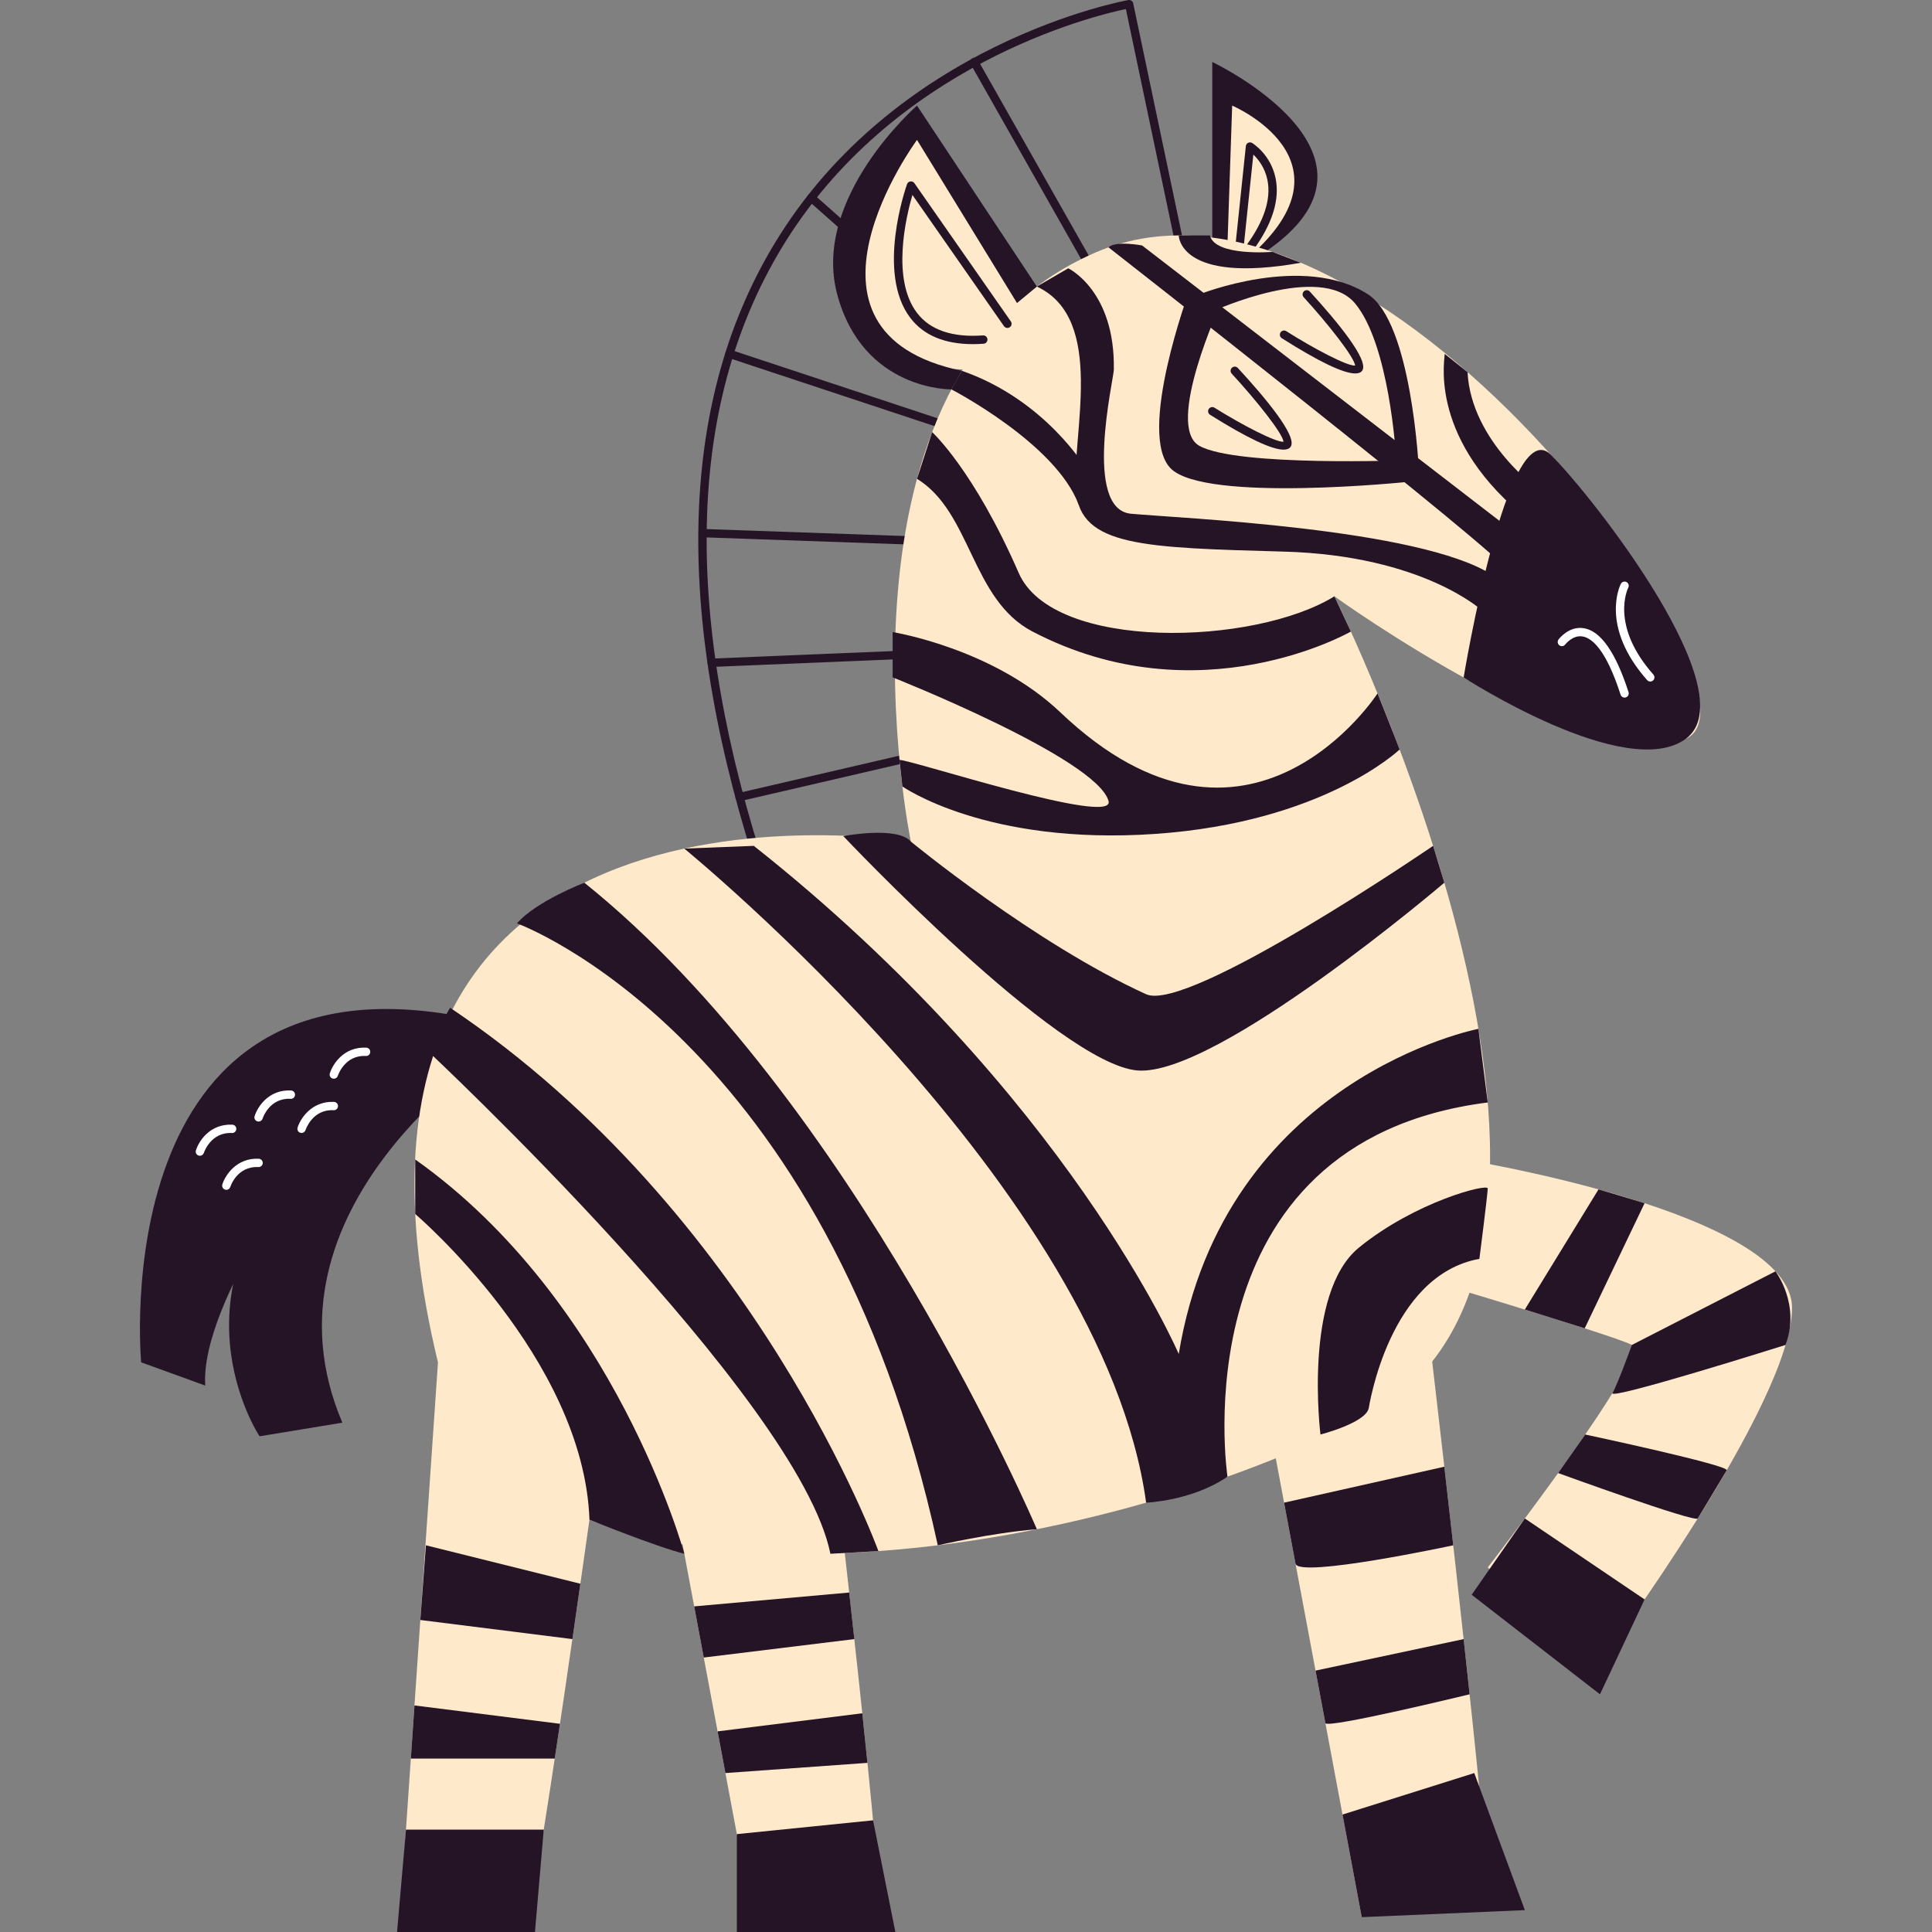 <?xml version="1.0" encoding="UTF-8"?>
<!-- Generator: Adobe Illustrator 25.1.0, SVG Export Plug-In . SVG Version: 6.00 Build 0)  -->
<svg xmlns="http://www.w3.org/2000/svg" xmlns:xlink="http://www.w3.org/1999/xlink" version="1.1" id="Capa_1" x="0px" y="0px" viewBox="0 0 500 500" style="enable-background:new 0 0 500 500;" xml:space="preserve" width="512" height="512">
<rect x="0" y="0" width="500" height="500" fill="#808080" stroke="none"/>
<g>
	<path style="fill:#251326;" d="M313.735,64.052V16.04c0,0,50.833,24.141,13.549,49.244L313.735,64.052z"/>
	<path style="fill:#FFE9CB;" d="M317.677,63.065l1.208-35.736c0,0,32.903,14,4.612,38.945L317.677,63.065z"/>
	<path style="fill:#251426;" d="M323.496,65.132c-0.221,0-0.442-0.066-0.634-0.207c-0.482-0.35-0.59-1.025-0.238-1.509   c4.559-6.275,6.372-11.935,5.389-16.819c-0.645-3.209-2.384-5.381-3.647-6.588l-2.431,23.168c-0.062,0.592-0.588,1.03-1.187,0.961   c-0.593-0.062-1.023-0.593-0.961-1.187l2.637-25.134c0.038-0.368,0.263-0.691,0.594-0.855c0.336-0.165,0.727-0.148,1.04,0.044   c0.197,0.119,4.834,2.996,6.074,9.164c1.107,5.501-0.831,11.73-5.761,18.515C324.16,64.978,323.831,65.132,323.496,65.132z"/>
	<path style="fill:#251426;" d="M239.165,229.526h-41.077c-0.464,0-0.878-0.298-1.024-0.737   c-22.799-68.192-21.745-123.822,3.136-165.343c31.532-52.626,91.232-63.329,91.832-63.432c0.571-0.09,1.118,0.275,1.239,0.843   l15.587,74.117c0.122,0.584-0.251,1.157-0.835,1.28c-0.585,0.121-1.157-0.25-1.28-0.835L291.374,2.344   c-7.974,1.655-60.586,14.228-89.336,62.235c-24.437,40.803-25.502,95.572-3.171,162.786h40.299c0.597,0,1.08,0.483,1.08,1.08   C240.245,229.043,239.762,229.526,239.165,229.526z"/>
	<path style="fill:#251426;" d="M289.991,83.936c-0.377,0-0.742-0.197-0.941-0.548L251.19,16.573   c-0.294-0.519-0.112-1.178,0.407-1.473c0.52-0.293,1.176-0.111,1.473,0.407l37.859,66.816c0.294,0.519,0.112,1.178-0.407,1.473   C290.354,83.891,290.171,83.936,289.991,83.936z"/>
	<path style="fill:#251426;" d="M271.53,106.755c-0.255,0-0.511-0.09-0.716-0.271l-61.566-54.49   c-0.446-0.396-0.488-1.078-0.093-1.526c0.399-0.445,1.079-0.485,1.526-0.093l61.566,54.49c0.446,0.396,0.488,1.078,0.093,1.526   C272.125,106.632,271.828,106.755,271.53,106.755z"/>
	<path style="fill:#251426;" d="M260.715,116.464c-0.113,0-0.227-0.018-0.34-0.055l-71.911-23.811   c-0.567-0.188-0.874-0.799-0.686-1.365c0.188-0.567,0.799-0.869,1.365-0.686l71.911,23.811c0.567,0.188,0.874,0.799,0.686,1.365   C261.591,116.177,261.169,116.464,260.715,116.464z"/>
	<path style="fill:#251426;" d="M257.991,141.714c-0.013,0-0.026,0-0.039-0.001l-76.159-2.667c-0.596-0.02-1.062-0.521-1.041-1.117   c0.02-0.596,0.556-1.067,1.117-1.041l76.159,2.667c0.596,0.02,1.062,0.521,1.041,1.117   C259.049,141.255,258.57,141.714,257.991,141.714z"/>
	<path style="fill:#251426;" d="M184.189,172.602c-0.576,0-1.054-0.455-1.078-1.036c-0.024-0.596,0.439-1.099,1.035-1.124   l69.799-2.888c0.567-0.015,1.099,0.438,1.124,1.035c0.024,0.596-0.439,1.099-1.035,1.124l-69.799,2.888   C184.22,172.602,184.205,172.602,184.189,172.602z"/>
	<path style="fill:#251426;" d="M191.401,207.351c-0.492,0-0.936-0.337-1.051-0.836c-0.135-0.581,0.227-1.163,0.807-1.297   l62.588-14.526c0.581-0.14,1.164,0.227,1.297,0.807c0.135,0.581-0.227,1.163-0.807,1.297l-62.588,14.526   C191.564,207.343,191.482,207.351,191.401,207.351z"/>
	<path style="fill:#251326;" d="M128.218,272.223c0,0-63.26,40.432-39.618,95.962l-21.427,3.527c0,0-25.881-38.85,16.123-76.388   c0,0-31.55,41.052-30.183,63.258l-16.579-6.013c0,0-10.052-107.878,83.866-89.286"/>
	<path style="fill:#FFE9CB;" d="M235.724,217.798c0,0-24.947-120.886,47.729-152.424s177.582,114.806,152.9,125.776   s-91.015-36.824-91.015-36.824s85.745,172.496,7.075,212.957s-221.676,57.305-239.066-14.684   C74.345,191.15,235.724,217.798,235.724,217.798z"/>
	<path style="fill:#FFE9CB;" d="M369.02,338.467c0,0,15.408,130.268,16.003,150.837l-32.609,6.856l-25.874-138.12L369.02,338.467z"/>
	<path style="fill:#FFE9CB;" d="M211.327,338.467c0,0,15.408,130.268,16.003,150.837l-32.609,6.856l-25.874-138.12L211.327,338.467z   "/>
	<path style="fill:#FFE9CB;" d="M159.379,344.31c0,0-17.765,129.967-22.35,150.027l-33.287-1.544l9.603-140.195L159.379,344.31z"/>
	<path style="fill:#FFE9CB;" d="M378.792,300.073c0,0,84.986,13.712,84.986,38.395s-48.809,90.502-48.809,90.502l-29.946-23.311   c0,0,42.498-54.85,37.316-57.592c-5.183-2.742-65.598-20.569-65.598-20.569L378.792,300.073z"/>
	<path style="fill:#251326;" d="M378.792,175.321c0,0,11.341-68.901,22.572-57.624s50.683,61.761,34.989,73.453   C420.94,202.633,378.792,175.321,378.792,175.321z"/>
	<path style="fill:#FFE9CB;" d="M271.529,87.536L238.67,31.384c0,0-19.549,25.372-15.806,48.249s44.921,14.558,44.921,14.558   L271.529,87.536z"/>
	<path style="fill:#251426;" d="M332.191,116.367c-3.075,0-9.449-3.019-19.03-9.021c-0.505-0.317-0.658-0.983-0.342-1.49   c0.319-0.505,0.986-0.656,1.49-0.342c7.208,4.516,15.881,8.992,17.868,8.808c-0.244-2.178-7.003-10.677-13.413-17.624   c-0.404-0.438-0.377-1.122,0.062-1.527c0.436-0.402,1.122-0.378,1.527,0.062c7.214,7.819,15.445,17.701,13.679,20.372   C333.696,116.113,333.081,116.367,332.191,116.367z"/>
	<path style="fill:#251426;" d="M350.735,96.649c-3.067,0-9.433-3.052-19.007-9.121c-0.504-0.32-0.654-0.988-0.334-1.491   c0.319-0.505,0.984-0.655,1.491-0.334c7.182,4.551,15.829,9.098,17.822,8.901c-0.232-2.179-6.946-10.714-13.319-17.694   c-0.403-0.44-0.371-1.124,0.07-1.526c0.44-0.4,1.123-0.375,1.526,0.07c7.174,7.857,15.353,17.782,13.572,20.444   C352.22,96.399,351.612,96.649,350.735,96.649z"/>
	<path style="fill:#FFFFFF;" d="M420.435,180.539c-0.457,0-0.881-0.291-1.029-0.749c-3.776-11.726-7.43-14.669-9.83-15.074   c-2.576-0.435-4.479,2.053-4.497,2.078c-0.358,0.475-1.034,0.573-1.511,0.217c-0.477-0.357-0.578-1.029-0.224-1.508   c0.109-0.146,2.679-3.565,6.568-2.922c4.359,0.716,8.246,6.284,11.551,16.545c0.183,0.568-0.13,1.176-0.697,1.36   C420.657,180.522,420.545,180.539,420.435,180.539z"/>
	<path style="fill:#FFFFFF;" d="M427.09,176.379c-0.299,0-0.595-0.123-0.809-0.364c-12.248-13.83-7.036-24.47-6.808-24.916   c0.272-0.531,0.926-0.74,1.454-0.471c0.53,0.271,0.741,0.919,0.473,1.45l0,0c-0.198,0.396-4.718,9.838,6.5,22.504   c0.396,0.446,0.353,1.13-0.093,1.526C427.601,176.289,427.346,176.379,427.09,176.379z"/>
	<path style="fill:#251426;" d="M251.779,89.062c-7.313,0-12.749-2.278-16.188-6.79c-8.848-11.61-1.183-33.677-0.851-34.611   c0.135-0.382,0.472-0.655,0.874-0.71c0.405-0.053,0.799,0.12,1.031,0.453l24.957,35.77c0.341,0.49,0.222,1.163-0.268,1.505   c-0.492,0.341-1.165,0.218-1.505-0.268l-23.697-33.965c-1.656,5.696-5.478,21.788,1.181,30.519c3.39,4.447,9.133,6.412,17.085,5.84   c0.581-0.05,1.114,0.403,1.155,0.999c0.043,0.596-0.404,1.113-0.999,1.155C253.601,89.027,252.676,89.062,251.779,89.062z"/>
	<path style="fill:#251326;" d="M288.258,95.666c-0.045,2.551-8.018,36.12,4.433,37.287c12.451,1.167,74.808,3.737,93.538,15.861   l-2.335,9.472c0,0-15.27-14.513-51.617-15.53c-36.347-1.016-52.66-1.336-53.827-15.732c-1.167-14.396,7.956-44.43-10.113-52.863   l8.127-4.725C276.464,69.437,288.619,75.197,288.258,95.666z"/>
	<path style="fill:#251326;" d="M286.891,64.022c0,0,102.452,80.123,103.23,83.624c0.778,3.502,3.502-8.56,3.502-8.56   s-91.432-70.451-98.051-75.562C295.571,63.525,288.656,62.213,286.891,64.022z"/>
	<path style="fill:#251326;" d="M316.049,78.325c0,0-14.733,31.974-5.651,37.059c9.752,5.46,54.17,3.703,54.17,3.703v5.6   c0,0-52.655,5.476-61.568-3.437c-8.913-8.913,4.799-46.053,4.799-46.053L316.049,78.325z"/>
	<path style="fill:#251326;" d="M305.056,60.931c0,0,0,12.689,31.609,7.07l-7.353-2.817c0,0-14.851,1.239-16.19-4.253H305.056z"/>
	<path style="fill:#251326;" d="M373.873,91.571c0.316,0.24-4.793,20.691,19.749,41.381l5.021-5.854c0,0-17.95-12.74-18.839-30.785   L373.873,91.571z"/>
	<path style="fill:#251326;" d="M314.25,80.394c0,0,27.519-12.489,36.41-1.905c8.891,10.584,10.584,39.209,10.584,39.209   l5.927,3.552c0,0-1.823-37.763-13.124-45.067c-16.723-10.808-43.649,0-43.649,0L314.25,80.394z"/>
	<path style="fill:#251326;" d="M241.238,111.83c0,0,10.784,9.804,22.406,36.454c8.874,20.349,61.006,18.852,81.694,6.042   l4.269,9.118c0,0-39.209,22.533-82.394,0c-15.881-8.286-15.795-30.87-29.891-39.524L241.238,111.83z"/>
	<path style="fill:#251326;" d="M231.015,163.584c0,0,25.913,4.135,43.411,20.779c48.897,46.512,82.078-4.905,82.078-4.905   s4.552,11.395,5.717,14.51c0,0-19.631,18.859-63.342,21.853c-43.711,2.994-65.345-12.297-65.345-12.297l-0.743-6.861   c3.212,0,55.98,17.32,54.101,10.635c-3.123-11.111-55.876-32.001-55.876-32.001S231.003,166.668,231.015,163.584z"/>
	<path style="fill:#251326;" d="M133.794,238.97c0,0,80.22,28.998,108.906,160.954c0,0,13.819-3.211,25.638-4.162   c0,0-47.397-111.443-117.111-167.316C151.227,228.445,138.676,233.279,133.794,238.97z"/>
	<path style="fill:#251326;" d="M110.227,271.546c0,0,96.519,90.162,104.682,130.568l12.421-0.695c0,0-31.733-87.508-110.84-140.609   L110.227,271.546z"/>
	<path style="fill:#251326;" d="M107.46,314.184c0,0,43.584,37.137,45.096,79.116c0,0,17.161,6.964,24.546,8.814   c0,0-17.723-65.272-69.642-102.041V314.184z"/>
	<path style="fill:#251326;" d="M177.107,219.613c-0.092,0.014,108.39,88.085,119.511,169.278c0,0,11.909-0.443,21.052-6.74   c0,0-13.053-86.641,67.353-96.833l-2.413-19.055c0,0-65.802,12.725-77.553,84.153c0,0-28.682-67.132-109.973-131.509   L177.107,219.613z"/>
	<path style="fill:#251326;" d="M235.724,217.798c0,0,32.117,26.439,60.891,39.508c10.908,4.955,74.274-38.4,74.274-38.4   l2.902,9.539c0,0-58.941,50.251-79.404,48.592s-76.147-60.659-76.147-60.659S232.26,213.716,235.724,217.798z"/>
	<polygon style="fill:#251326;" points="352.413,496.16 394.627,494.338 381.539,458.863 347.439,469.606  "/>
	<polygon style="fill:#251326;" points="394.627,392.979 425.617,413.931 414.069,438.481 380.864,412.719  "/>
	<path style="fill:#251326;" d="M394.627,338.907l19.068-31.096c0,0,10.201,3.007,11.922,3.578l-15.495,32.378L394.627,338.907z"/>
	<path style="fill:#251326;" d="M422.338,348.066l37.147-19.046c0,0,6.558,8.53,2.618,19.046c0,0-46.057,14.54-44.788,12.439   C418.586,358.404,422.338,348.066,422.338,348.066z"/>
	<path style="fill:#251326;" d="M410.259,371.252c0,0,37.348,7.965,36.606,9.257c-0.742,1.292-6.788,11.34-7.495,12.469   c-0.708,1.13-36.13-11.754-36.13-11.754L410.259,371.252z"/>
	<path style="fill:#251326;" d="M332.318,388.89l41.473-9.308l2.307,20.341c0,0-40.099,8.613-40.825,4.741   C334.548,400.793,332.318,388.89,332.318,388.89z"/>
	<path style="fill:#251326;" d="M340.46,432.353l38.332-8.155l1.544,14.284c0,0-37.039,9.012-37.331,7.456   C342.713,444.382,340.46,432.353,340.46,432.353z"/>
	<path style="fill:#251326;" d="M354.208,364.521c0.126-0.495,5.222-34.47,28.658-38.733c0,0,2.156-16.842,2.156-18.213   c0-1.371-18.783,3.444-33.324,15.296s-9.962,48.38-9.962,48.38S353.245,368.306,354.208,364.521z"/>
	<path style="fill:#251326;" d="M246.224,100.774c0,0,27.057,14.01,32.925,29.825l1.916-9.349c0,0-10.517-17.792-32.128-25.284   C248.936,95.966,247.094,99.087,246.224,100.774z"/>
	<polygon style="fill:#251326;" points="190.694,474.668 225.947,471.097 231.719,500 190.694,500  "/>
	<polygon style="fill:#251326;" points="105.065,473.503 140.721,473.503 138.449,500 102.758,500  "/>
	<polygon style="fill:#251326;" points="179.653,415.73 219.771,412.147 221.099,424.197 182.133,428.969  "/>
	<polygon style="fill:#251326;" points="224.494,456.225 187.734,458.863 185.713,448.08 223.164,443.394  "/>
	<polygon style="fill:#251326;" points="110.227,399.923 150.2,409.873 148.138,424.197 108.781,419.252  "/>
	<polygon style="fill:#251326;" points="107.266,441.366 144.922,446.118 143.572,455.115 106.324,455.115  "/>
	<path style="fill:#251326;" d="M263.199,78.43l-25.877-42.224c0,0-36.667,49.718,11.615,59.76l-2.713,4.808   c0,0-22.85,0.405-29.555-24.592s20.654-48.853,20.654-48.853l31.016,46.832L263.199,78.43z"/>
	<path style="fill:#FFFFFF;" d="M66.923,290.261c-0.109,0-0.218-0.016-0.326-0.051c-0.568-0.179-0.883-0.783-0.705-1.352   c0.761-2.424,3.653-6.941,9.434-6.643c0.595,0.031,1.054,0.538,1.024,1.134c-0.031,0.597-0.531,1.078-1.134,1.024   c-5.45-0.3-7.193,4.914-7.264,5.135C67.806,289.968,67.379,290.261,66.923,290.261z"/>
	<path style="fill:#FFFFFF;" d="M78.046,293.211c-0.109,0-0.218-0.016-0.326-0.051c-0.568-0.179-0.883-0.783-0.705-1.352   c0.761-2.423,3.725-6.902,9.433-6.643c0.595,0.031,1.054,0.538,1.024,1.134c-0.031,0.596-0.525,1.05-1.134,1.024   c-5.434-0.29-7.191,4.914-7.263,5.135C78.929,292.918,78.503,293.211,78.046,293.211z"/>
	<path style="fill:#FFFFFF;" d="M86.394,279.176c-0.109,0-0.218-0.016-0.326-0.051c-0.568-0.179-0.883-0.783-0.705-1.352   c0.76-2.423,3.646-6.924,9.434-6.643c0.595,0.031,1.054,0.538,1.024,1.134c-0.03,0.597-0.537,1.069-1.134,1.024   c-5.426-0.29-7.192,4.913-7.264,5.135C87.277,278.882,86.85,279.176,86.394,279.176z"/>
	<path style="fill:#FFFFFF;" d="M58.575,307.929c-0.107,0-0.216-0.016-0.324-0.05c-0.569-0.178-0.885-0.785-0.707-1.355   c0.761-2.422,3.696-6.912,9.432-6.644c0.596,0.031,1.055,0.538,1.026,1.133c-0.031,0.596-0.542,1.053-1.133,1.026   c-5.568-0.279-7.246,5.079-7.263,5.133C59.461,307.634,59.035,307.929,58.575,307.929z"/>
	<path style="fill:#FFFFFF;" d="M51.731,299.113c-0.107,0-0.215-0.016-0.323-0.05c-0.57-0.178-0.886-0.785-0.708-1.354   c0.76-2.425,3.663-6.916,9.433-6.644c0.595,0.031,1.054,0.538,1.024,1.134s-0.535,1.058-1.134,1.024   c-5.492-0.281-7.245,5.077-7.262,5.131C52.617,298.818,52.191,299.113,51.731,299.113z"/>
</g>















</svg>
